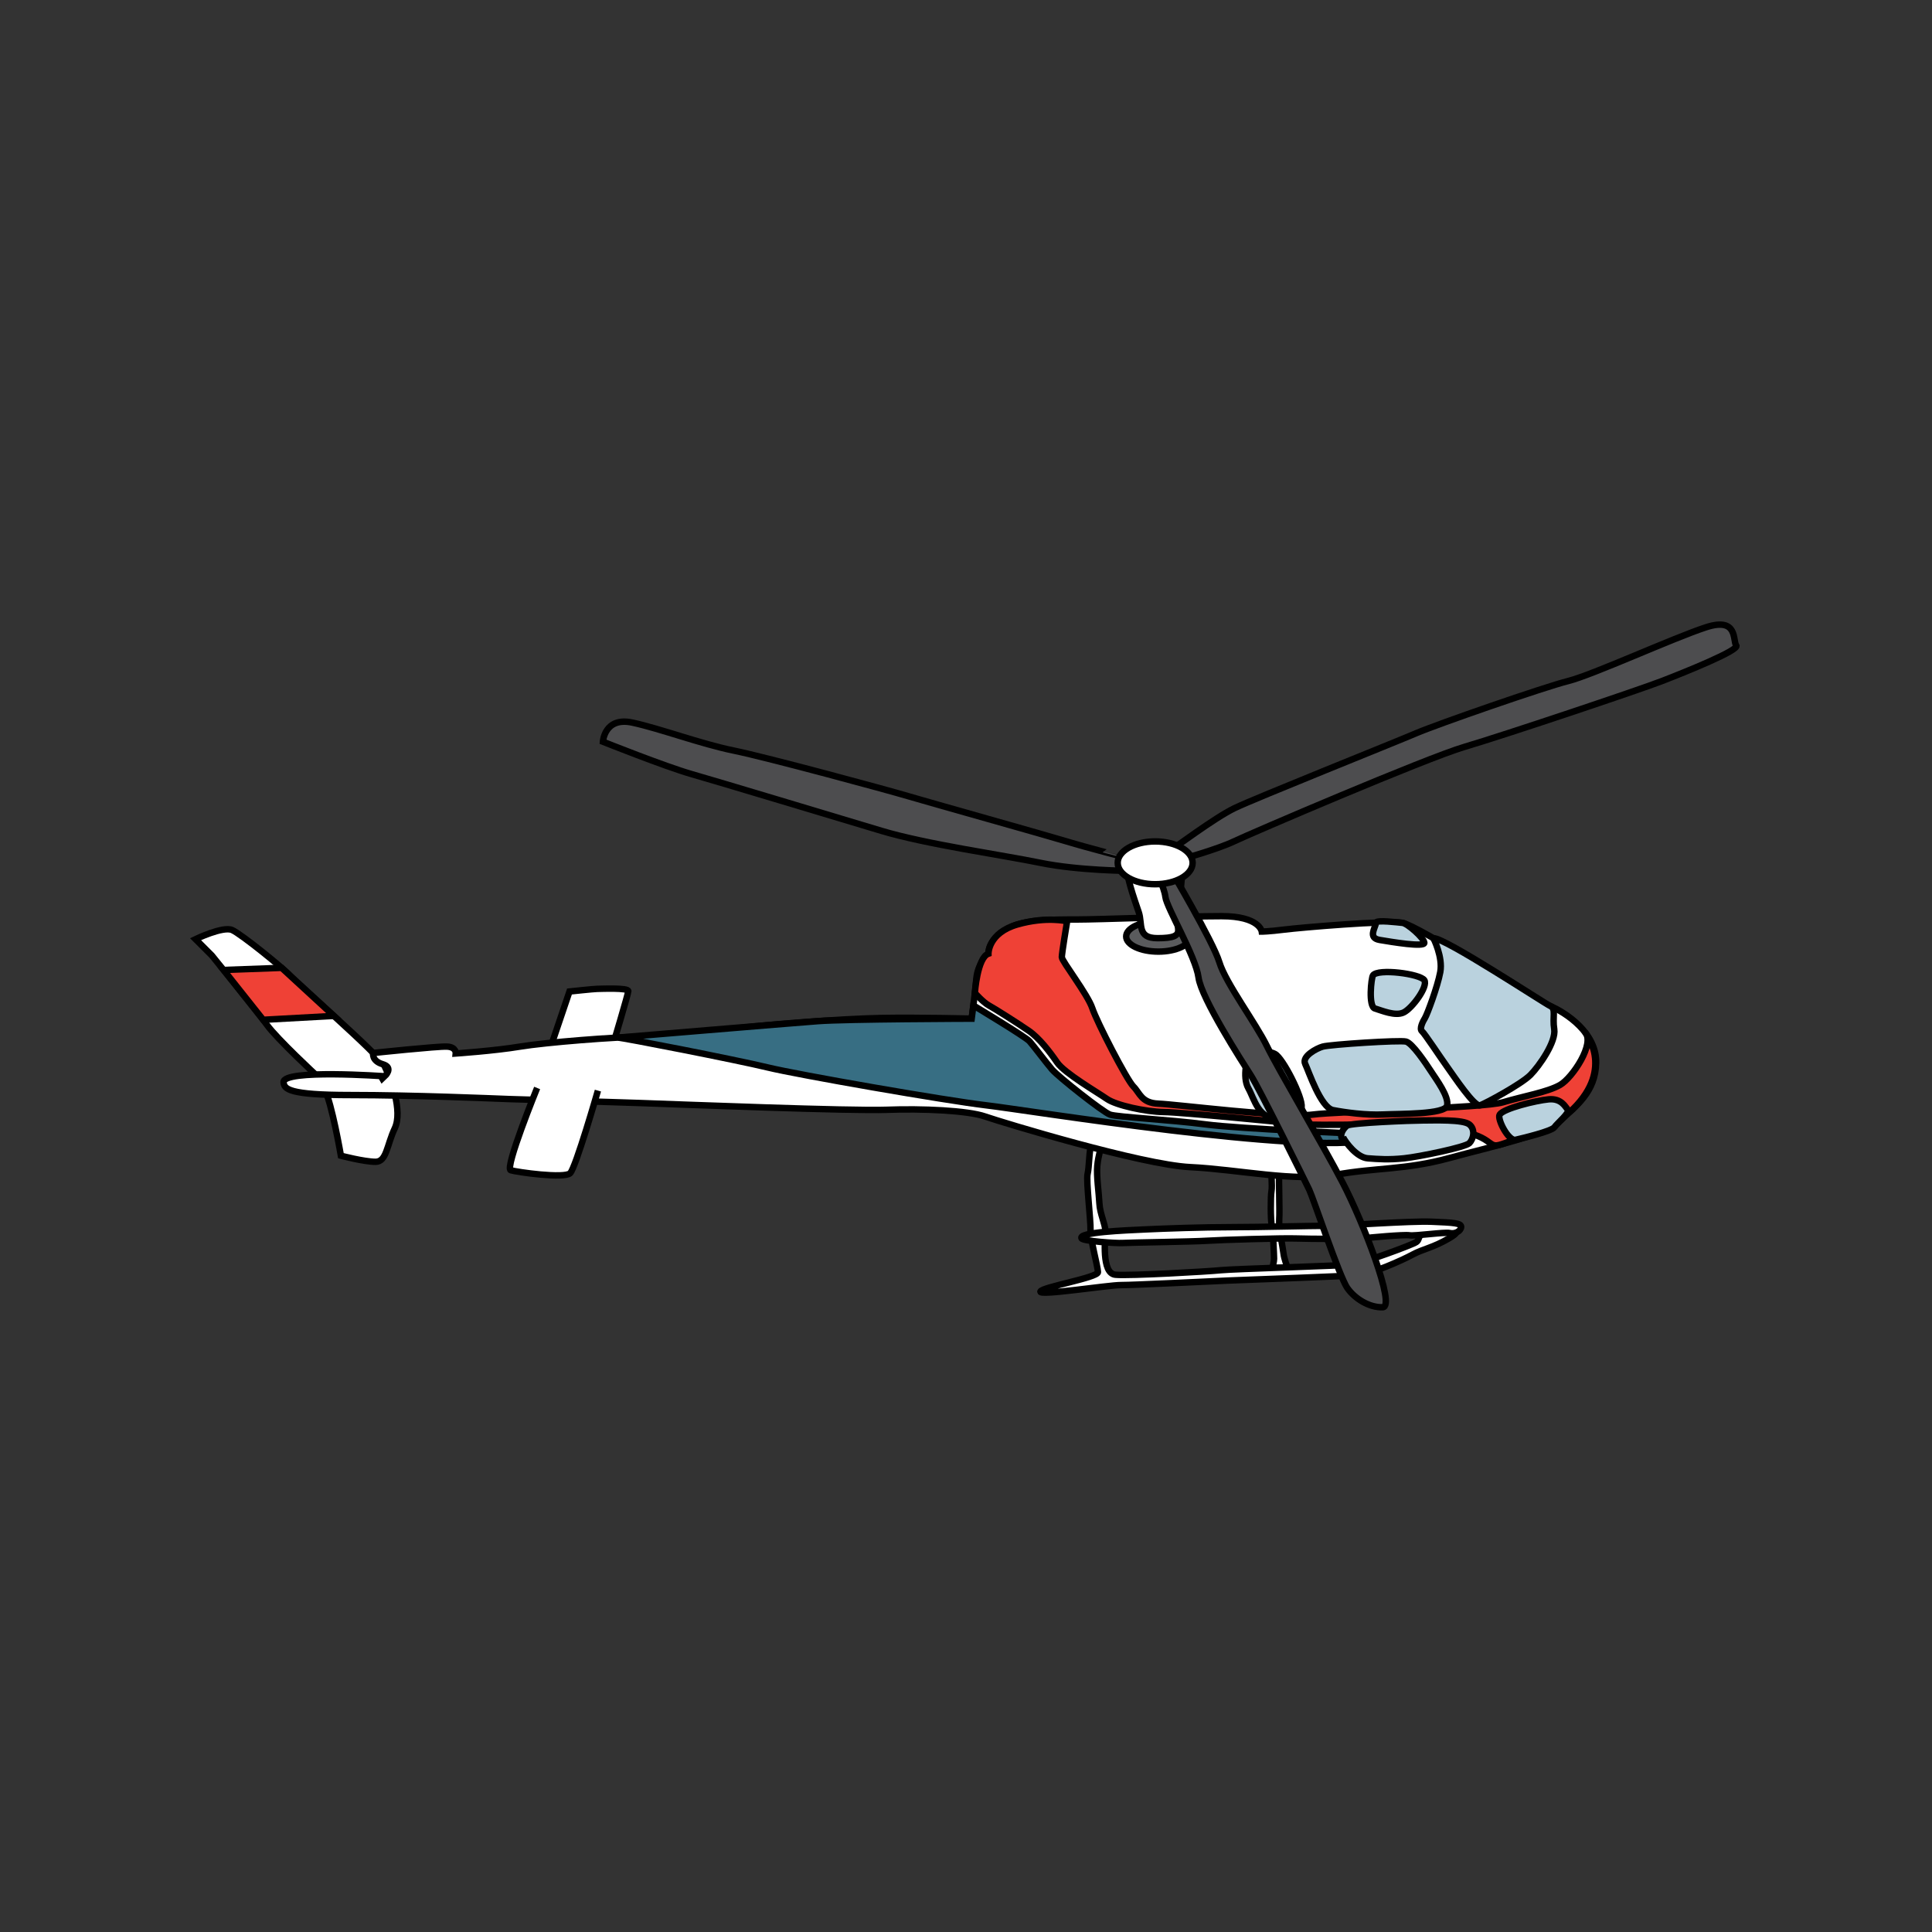 <?xml version="1.0" encoding="utf-8"?>
<!-- Generator: Adobe Illustrator 17.0.0, SVG Export Plug-In . SVG Version: 6.00 Build 0)  -->
<!DOCTYPE svg PUBLIC "-//W3C//DTD SVG 1.1//EN" "http://www.w3.org/Graphics/SVG/1.1/DTD/svg11.dtd">
<svg version="1.1" id="Layer_1" xmlns="http://www.w3.org/2000/svg" xmlns:xlink="http://www.w3.org/1999/xlink" x="0px" y="0px"
	 width="300px" height="300px" viewBox="0 0 300 300" enable-background="new 0 0 300 300" xml:space="preserve">
<rect x="0" y="0" width="300" height="300" fill="#333333" stroke="none"/>
<path fill="#FFFFFF" stroke="#000000" stroke-miterlimit="10" d="M199.945,196.878c0,0-0.552-1.398-0.652-2.301
	c-0.1-0.903-0.76-3.996-0.656-5.26c0.104-1.264-0.104-6.232,0-7.136l-1.201-0.953c-0.1,0.703,0.151,2.911,0,3.714
	c-0.151,0.803-0.152,4.617,0.049,5.37c0.201,0.753,0.352,4.818,0.352,5.169c0,0.351-0.255,1.398-0.255,1.398H199.945z"/>
<path fill="#FFFFFF" stroke="#000000" stroke-miterlimit="10" d="M222.477,191.315c-2.71,0.151-1.807,1.054-2.559,1.556
	c-0.753,0.502-8.431,3.262-9.736,3.463c-1.305,0.201-18.718,0.703-20.625,0.903c-1.907,0.201-14.152,0.903-16.36,0.703
	c-2.208-0.201-1.556-5.721-1.556-6.775c0-1.054-0.853-2.71-0.928-4.316c-0.075-1.606-0.477-4.215-0.326-5.821
	c0.15-1.606,0.652-3.111,0.652-3.111h-1.606c-0.301,0.552-0.301,3.312-0.552,4.366c-0.251,1.054,0.502,7.226,0.452,8.682
	c-0.05,1.455,1.154,5.721,1.154,6.574c0,0.853-8.682,2.308-8.933,3.011c-0.251,0.703,10.438-1.004,12.496-1.004
	s13.248-0.552,16.661-0.703c3.412-0.151,18.417-0.652,20.374-0.868s6.574-2.244,8.23-3.147c1.656-0.903,3.162-1.054,5.721-2.559
	C227.596,190.763,225.187,191.164,222.477,191.315z"/>
<path fill="#FFFFFF" stroke="#000000" stroke-miterlimit="10" d="M167.952,192.309c0.289,0.404,5.268,0.773,6.392,0.702
	c1.124-0.07,10.887-0.2,13.065-0.346c2.177-0.146,11.73-0.427,13.767-0.357c2.037,0.07,9.553,0.118,10.466-0.011
	c0.913-0.129,6.392-0.621,7.235-0.481c0.843,0.14,5.443-0.536,6.251-0.351c0.808,0.185,1.686-0.281,1.756-0.913
	c0.07-0.632-1.124-0.702-4.566-0.843s-13.486,0.632-16.296,0.632s-10.185,0.211-14.751,0.211s-10.466,0.211-13.416,0.351
	C174.906,191.044,167.249,191.325,167.952,192.309z"/>
<path fill="#FFFFFF" stroke="#000000" stroke-miterlimit="10" d="M49.307,167.144c0,0-6.314-5.84-7.893-8.05
	s-8.524-10.734-8.524-10.734l-2.526-2.526c0,0,4.262-2.052,5.683-1.421c1.421,0.631,8.05,5.998,8.997,7.103
	s13.733,12.154,14.68,14.049c0.947,1.894,2.841,6.945,1.579,9.629c-1.263,2.683-1.263,5.209-2.999,5.209
	c-1.736,0-5.367-0.947-5.367-0.947s-1.421-8.208-2.526-10.26C49.307,167.144,49.307,167.144,49.307,167.144z"/>
<path fill="#FFFFFF" stroke="#000000" stroke-miterlimit="10" d="M92.74,153.55c-0.513,0-4.309,0.41-4.309,0.41l-3.129,9.233
	l9.848-0.844c0,0,2.359-7.876,2.411-8.44C97.613,153.344,93.253,153.55,92.74,153.55z"/>
<path fill="#FFFFFF" stroke="#000000" stroke-miterlimit="10" d="M44.033,168.063c0.104,1.035,0.728,1.977,10.404,1.977
	s21.848,0.52,24.657,0.624c2.809,0.104,14.669,0.416,20.6,0.624c5.93,0.208,32.46,1.248,37.974,1.04
	c5.514-0.208,12.589,0.104,15.294,1.04s24.345,7.5,31.836,7.86c7.491,0.359,16.23,2.336,22.576,1.192
	c6.346-1.144,10.82-0.728,17.686-2.601c6.867-1.873,14.877-3.537,17.27-5.826c2.393-2.289,5.41-4.37,5.514-8.947
	c0.104-4.578-4.578-7.803-7.387-8.947c-2.809-1.144-20.287-12.381-22.68-12.797s-15.814,0.728-18.311,1.04
	c-2.497,0.312-3.537,0.312-3.537,0.312s-0.312-2.393-6.242-2.393c-5.93,0-18.935,0.52-22.576,0.52s-8.011,0-10.3,1.248
	c-2.289,1.248-3.329,2.601-3.329,4.057c0,0-1.665,1.457-1.873,3.849c-0.208,2.393-0.728,6.242-0.728,6.242
	s-8.115-0.208-14.045-0.104s-18.415,1.04-23.721,1.769c-5.306,0.728-9.259,1.144-13.317,1.144s-15.086,0.873-19.039,1.529
	c-3.953,0.656-9.988,1.072-9.988,1.072s0.104-1-1.352-1.072c-1.457-0.072-11.47,0.991-11.47,0.991s-0.287,1.226,1.482,1.746
	s0.312,1.873,0.312,1.873S43.825,165.982,44.033,168.063z"/>
<path fill="#FFFFFF" stroke="#000000" stroke-miterlimit="10" d="M83.405,168.938c0,0-5.078,12.464-4.103,12.772
	c0.975,0.308,8.361,1.334,9.233,0.462c0.872-0.872,4.309-12.823,4.309-12.823"/>
<path fill="#376E83" stroke="#000000" stroke-miterlimit="10" d="M95.94,161.12c0.587-0.03,18.439,3.463,23.227,4.624
	c4.788,1.161,27.565,5.134,34.094,5.904c6.529,0.77,49.395,7.73,59.589,5.338l-1.702-0.941c0,0-18.425-0.725-23.938-1.451
	c-5.513-0.725-13.72-1.129-14.836-1.516c-1.116-0.386-8.051-5.887-9.008-7.003c-0.957-1.116-2.87-3.686-3.507-4.394
	c-0.638-0.708-8.713-5.554-8.713-5.554l-0.265,2.051c0,0-19.429,0.053-23.866,0.384S95.94,161.12,95.94,161.12z"/>
<path fill="#EF4136" stroke="#000000" stroke-miterlimit="10" d="M165.702,143.061c0,0-0.823,4.951-0.823,5.569
	c0,0.617,4.012,5.761,4.732,7.921c0.72,2.16,5.349,11.123,6.378,12.152c1.029,1.029,1.234,2.572,3.909,2.675
	c2.675,0.103,19.708,2.238,23.867,1.701c4.158-0.537,26.541-0.994,29.628-1.919c3.086-0.926,6.893-1.568,8.847-2.687
	c1.955-1.119,5.504-6.503,3.865-8.204c0,0,4.674,5.541-1.87,11.958c-1.856,1.82-9.371,5.014-11.434,5.56
	c-2.063,0.546-0.62-1.958-10.107-2.717c-9.487-0.759-17.384-0.206-20.574-0.514c-3.19-0.309-18.593-1.847-21.399-1.88
	c-2.806-0.033-7.407-1.037-8.847-2.041c-1.44-1.004-6.584-4-7.715-5.646c-1.132-1.646-2.778-3.806-4.424-4.938
	c-1.646-1.132-5.247-3.417-6.172-3.92c-0.926-0.503-2.186-1.946-2.186-1.946s0.376-5.505,2.104-6.095c0,0-0.044-3.236,4.494-4.536
	C162.513,142.251,165.702,143.061,165.702,143.061z"/>
<path fill="#BAD2DE" stroke="#000000" stroke-miterlimit="10" d="M213.677,143.266c-0.148,0.883-1.294,2.38,0.563,2.69
	s6.992,1.176,6.93,0.433c-0.062-0.742-2.638-3.018-3.393-3.087S213.752,142.818,213.677,143.266z"/>
<path fill="#BAD2DE" stroke="#000000" stroke-miterlimit="10" d="M213.192,151.462c-0.263,0.393-0.747,4.826,0.305,5.136
	c1.052,0.309,3.156,1.238,4.455,0.619c1.299-0.619,3.837-4.022,3.218-5.012S213.939,150.348,213.192,151.462z"/>
<path fill="#BAD2DE" stroke="#000000" stroke-miterlimit="10" d="M194.254,163.652c-0.613,0.268-1.39,3.589-0.417,5.321
	c0.974,1.732,1.571,4.95,4.799,4.702c3.228-0.247,3.29-0.309,3.476-1.794s-2.908-7.611-4.146-8.229
	C196.729,163.033,195.244,163.218,194.254,163.652z"/>
<path fill="#BAD2DE" stroke="#000000" stroke-miterlimit="10" d="M208.547,176.583c0.433,0.866,2.166,3.156,3.836,3.279
	c1.671,0.124,3.217,0.248,5.631,0c2.413-0.247,9.529-1.732,10.147-2.351c0.619-0.619,0.99-2.104,0-2.908
	c-0.99-0.804-5.507-0.619-7.239-0.619c-1.733,0-11.199,0.371-11.756,0.804c-0.557,0.433-1.327,1.528-0.619,2.197"/>
<path fill="#BAD2DE" stroke="#000000" stroke-miterlimit="10" d="M205.392,162.517c-0.958,0.271-3.279,1.506-2.723,2.682
	c0.557,1.176,2.413,6.806,4.331,7.177c1.918,0.371,5.136,0.804,7.796,0.681c2.661-0.124,9.529,0,9.9-1.361s-1.671-4.084-2.475-5.321
	c-0.804-1.237-2.908-4.393-3.898-4.641C217.334,161.486,206.555,162.187,205.392,162.517z"/>
<path fill="#BAD2DE" stroke="#000000" stroke-miterlimit="10" d="M222.582,145.68c0,0,1.496,2.942,1.063,5.259
	c-0.433,2.317-2.035,6.586-2.379,7.143c-0.344,0.557-0.901,1.671-0.468,2.042c0.433,0.371,2.874,4.084,3.943,5.569
	s4.225,6.249,5.091,5.94c0.866-0.309,6.373-3.279,7.796-4.702s4.022-5.198,3.712-7.116s0.327-3.172-0.597-3.594
	S224.296,145.567,222.582,145.68z"/>
<path fill="#BAD2DE" stroke="#000000" stroke-miterlimit="10" d="M232.864,173.078c-0.423,0.662,1.369,4.16,2.475,3.908
	c1.106-0.252,5.582-1.327,6.027-1.947c0.445-0.621,2.45-2.292,2.078-2.725c-0.371-0.433-0.99-1.794-2.97-1.609
	C238.495,170.891,233.483,172.11,232.864,173.078z"/>
<ellipse fill="#5A5B5D" stroke="#000000" stroke-miterlimit="10" cx="179.871" cy="145.413" rx="5" ry="2.353"/>
<path fill="#FFFFFF" stroke="#000000" stroke-miterlimit="10" d="M183.733,133.98h-8.74c-0.386,1.403,1.198,5.795,1.83,7.664
	c0.632,1.869-0.316,4.035,2.914,4.035c2.438,0,3.335-0.343,3.206-1.418C182.814,143.186,183.733,133.98,183.733,133.98z"/>
<path fill="#4D4D4F" stroke="#000000" stroke-miterlimit="10" d="M269.606,100.224c-0.587-0.705,0.352-4.464-4.699-2.82
	s-17.622,7.401-21.381,8.341c-3.759,0.94-20.324,6.696-23.614,8.106c-3.289,1.41-25.023,10.103-28.195,11.631
	s-9.516,6.344-9.868,6.461l1.885,1.41c0,0,5.398-1.517,7.865-2.697c2.467-1.18,29.84-12.928,35.832-14.69
	c5.991-1.762,27.021-8.811,30.662-10.221C261.734,104.335,270.193,100.929,269.606,100.224z"/>
<path fill="#4D4D4F" stroke="#000000" stroke-miterlimit="10" d="M165.635,130.656c-3.055-0.934-21.147-5.997-24.553-7.01
	s-21.969-6.036-27.138-7.093s-11.396-3.407-15.742-4.347c-4.347-0.94-4.582,2.966-4.582,2.966s9.633,3.848,13.745,5.023
	c4.112,1.175,22.439,6.696,29.488,8.811c7.049,2.115,18.797,3.759,24.698,4.974c5.901,1.215,13.953,1.252,13.953,1.252v-1.88
	C175.504,133.353,168.69,131.591,165.635,130.656z"/>
<path fill="#4D4D4F" stroke="#000000" stroke-miterlimit="10" d="M208.497,183.66c-3.153-6.055-10.064-17.706-11.774-21.231
	c-1.711-3.525-6.393-9.763-7.379-13.007c-0.986-3.244-7.675-14.538-7.675-14.538l-2.336,0.152c0,0,1.428,2.595,1.63,4.249
	c0.202,1.654,4.72,9.268,5.141,12.493c0.421,3.225,6.799,13.125,8.132,15.205c1.333,2.08,8.437,16.451,9.069,17.773
	c0.632,1.323,4.697,13.51,5.891,15.222c1.194,1.712,3.44,3.076,5.514,3.012C216.784,202.925,211.65,189.715,208.497,183.66z"/>
<ellipse fill="#FFFFFF" stroke="#000000" stroke-miterlimit="10" cx="179.373" cy="133.98" rx="5.817" ry="3.324"/>
<polygon fill="#EF4136" stroke="#000000" stroke-miterlimit="10" points="34.722,150.617 43.737,150.288 51.843,157.75 
	40.866,158.353 "/>
</svg>
